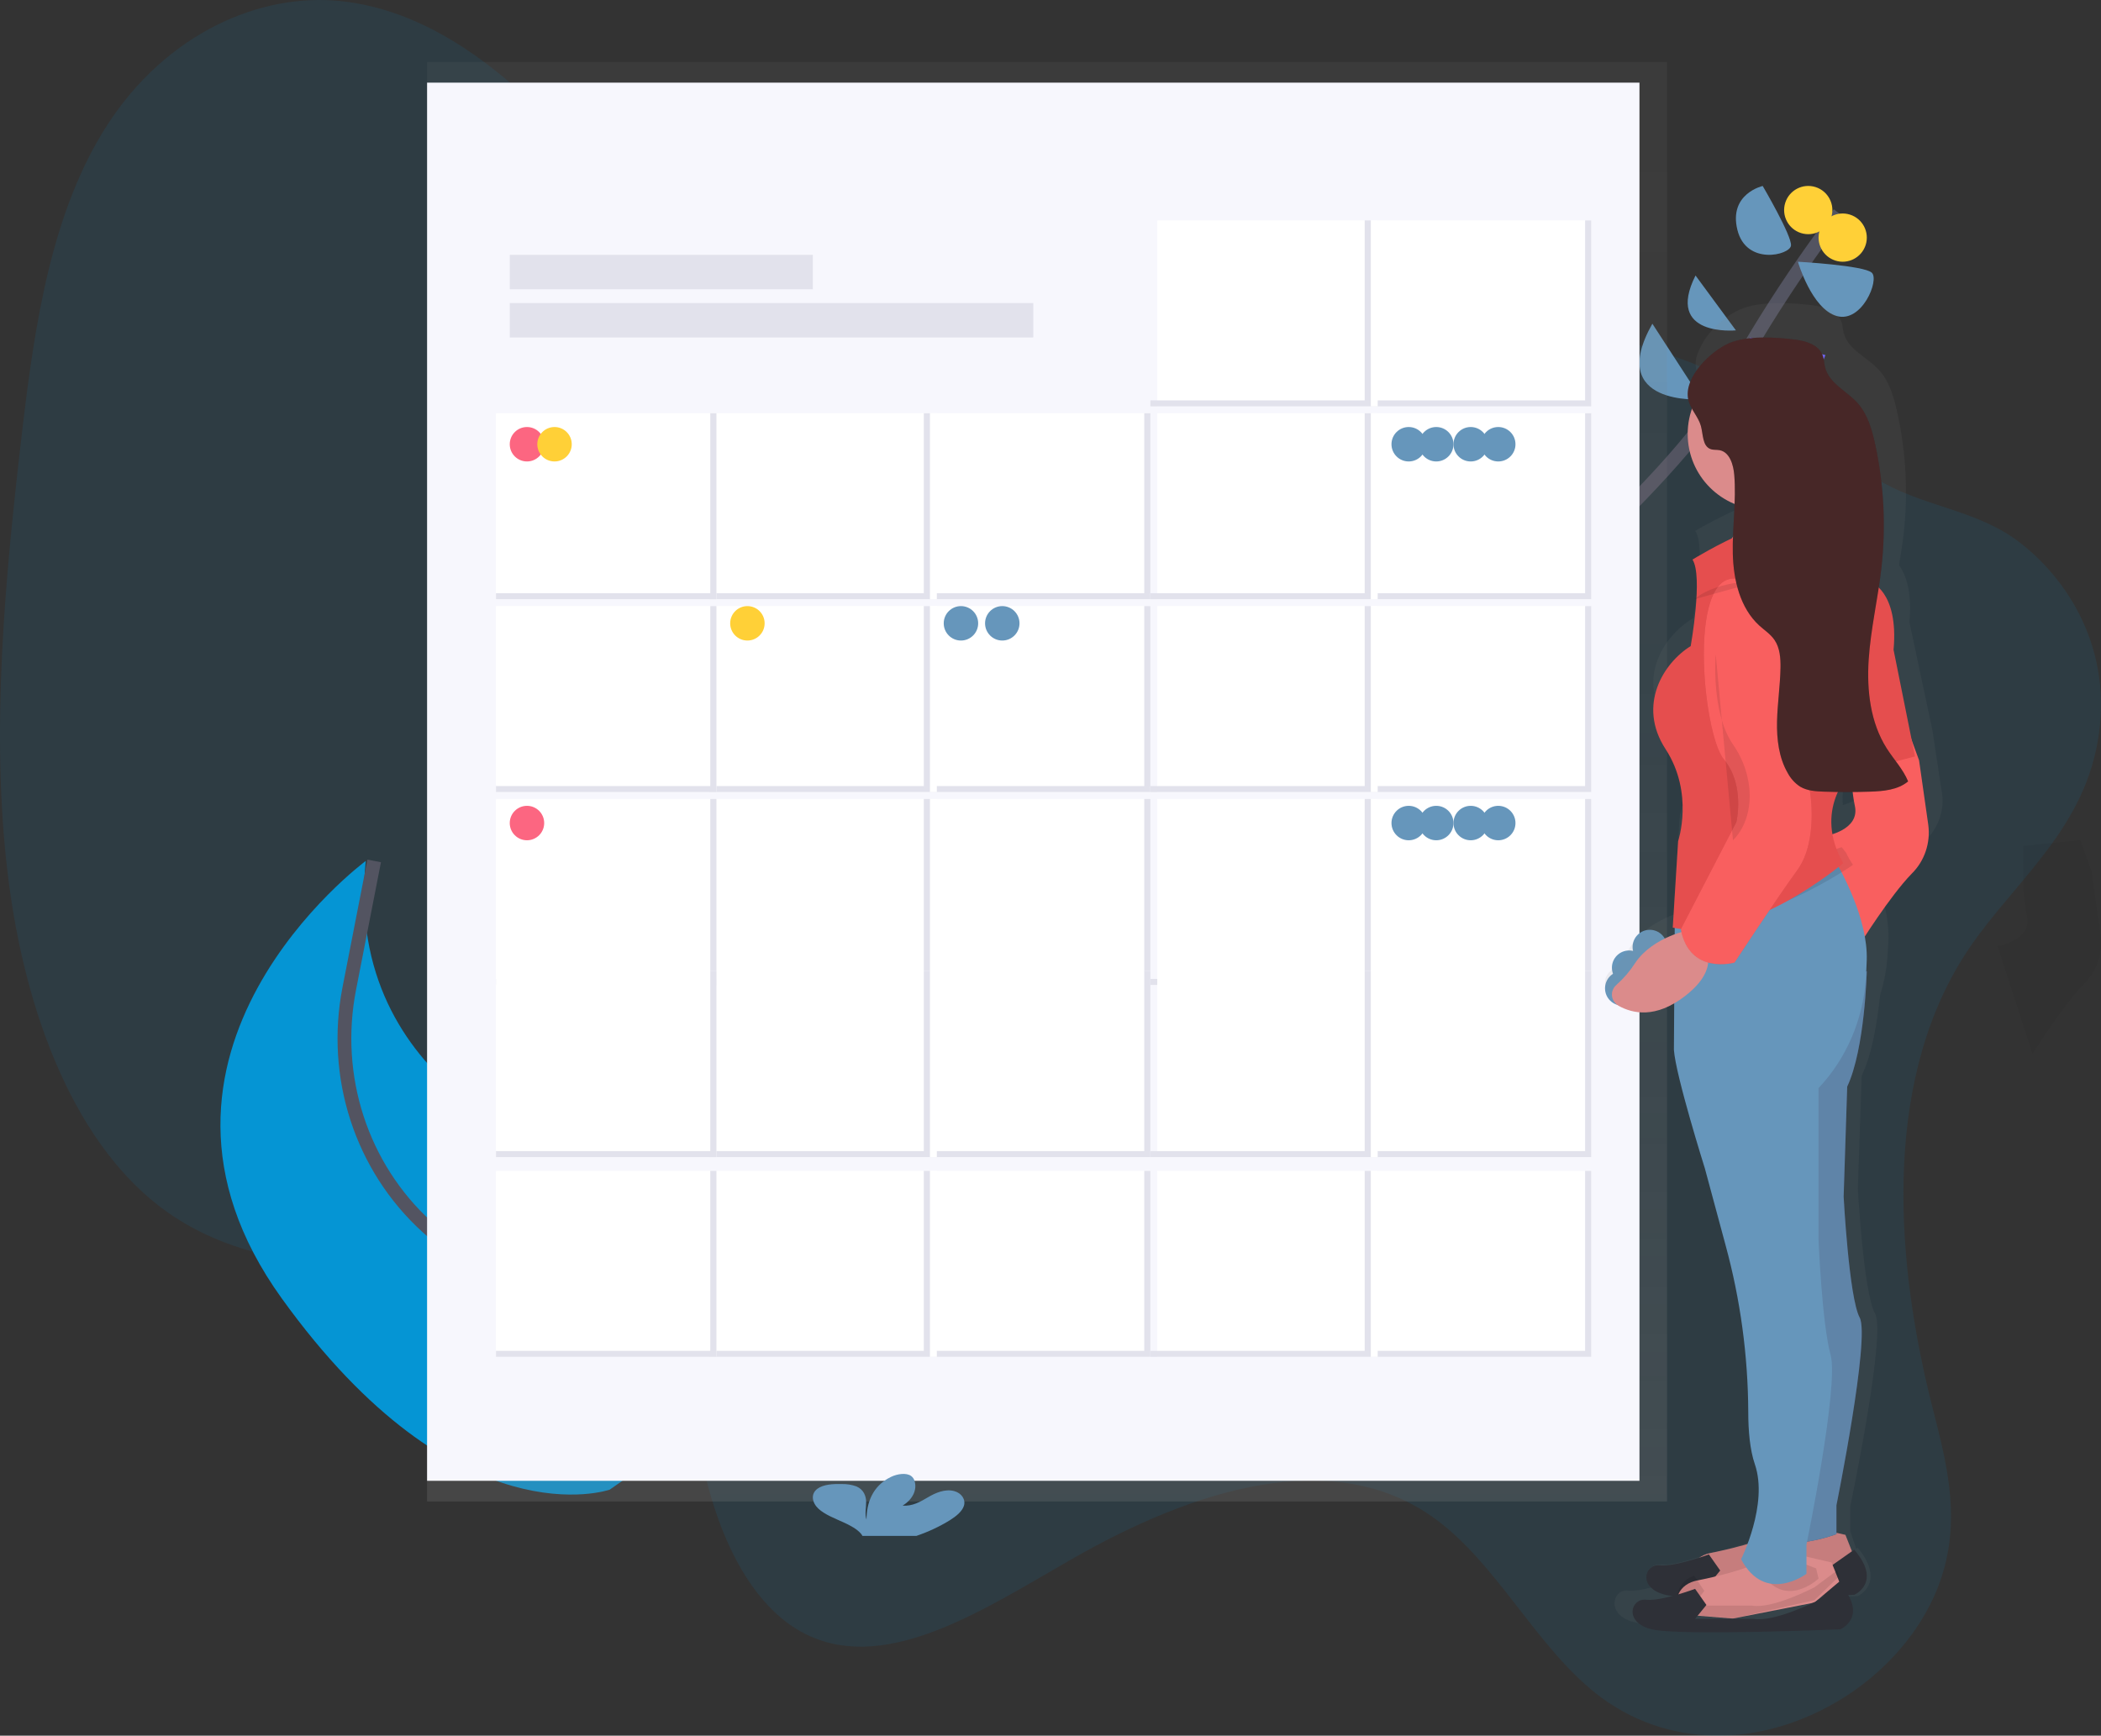<?xml version="1.0" encoding="utf-8"?>
<svg width="305px" height="252px" viewBox="0 0 305 252" version="1.1" xmlns:xlink="http://www.w3.org/1999/xlink" xmlns="http://www.w3.org/2000/svg">
  <rect x="0" y="0" width="305" height="252" fill="#333333" stroke="none"/>
  <desc>Created with Lunacy</desc>
  <defs>
    <linearGradient x1="0.5" y1="1" x2="0.5" y2="0" id="gradient_1">
      <stop offset="0" stop-color="#808080" stop-opacity="0.251" />
      <stop offset="0.54" stop-color="#808080" stop-opacity="0.122" />
      <stop offset="1" stop-color="#808080" stop-opacity="0.102" />
    </linearGradient>
    <linearGradient x1="1834.21" y1="806.87" x2="1834.21" y2="194.98" id="gradient_2">
      <stop offset="0" stop-color="#808080" stop-opacity="0.251" />
      <stop offset="0.54" stop-color="#808080" stop-opacity="0.122" />
      <stop offset="1" stop-color="#808080" stop-opacity="0.102" />
    </linearGradient>
  </defs>
  <g id="undraw_events_2p66">
    <g id="undraw_events_2p66">
      <path d="M284.854 139.239C273.139 158.119 275.334 183.84 280.479 204.12C282.201 210.91 284.184 218.078 282.712 225.678C280.912 234.97 274.349 242.267 267.707 246.446C255.597 254.045 241.77 253.834 231.7 245.889C223.005 239.026 217.279 227.056 208.401 220.561C193.556 209.689 173.172 216.279 155.472 226.439C142.955 233.61 129.178 242.736 117.608 237.569C109.469 233.941 104.394 223.705 102.025 212.566C100.881 207.188 100.19 201.313 97.568 197.216C96.008 194.781 93.863 193.151 91.64 191.813C71.347 179.623 43.891 189.815 24.321 176.011C11.103 166.69 3.589 147.439 1.119 126.853C-1.351 106.268 0.68 84.241 3.223 62.554C5.032 47.136 7.48 30.641 15.604 18.101C24.198 4.838 37.744 -1.094 49.519 0.165C61.294 1.424 71.517 8.856 80.329 17.941C91.343 29.294 101.276 43.794 115.53 47.456C125.239 49.952 135.842 47.063 146.167 45.43C163.406 42.699 180.404 43.482 197.283 44.508C213.442 45.49 229.698 46.711 244.754 52.375C255.408 56.387 263.585 64.738 273.528 70.169C280.009 73.709 287.32 74.159 293.359 78.879C300.797 84.694 307.234 95.427 304.256 108.996C301.417 121.904 291.069 129.22 284.854 139.239Z" id="Shape" fill="#0595D4" fill-opacity="0.1" fill-rule="evenodd" stroke="none" />
      <path d="M0 66C0 66 32.411 38.983 39.618 25.36C46.825 11.739 56 0 56 0" transform="translate(211 31)" id="Shape" fill="none" fill-rule="evenodd" stroke="#535461" stroke-width="2" />
      <path d="M14 2.904L0 0C0 0 3.304 13.585 14 2.904Z" transform="translate(246 60)" id="Shape" fill="#6C63FF" fill-rule="evenodd" stroke="none" />
      <path d="M1.873 0L9 10.978C9 10.978 -4.933 12.013 1.873 0Z" transform="translate(238 47)" id="Shape" fill="#6696BB" fill-rule="evenodd" stroke="none" />
      <path d="M11 2.547L0 0C0 0 6.909 13.882 11 2.547Z" transform="translate(254 49)" id="Shape" fill="#6C63FF" fill-rule="evenodd" stroke="none" />
      <path d="M1.138 0L7 7.965C7 7.965 -3.377 8.985 1.138 0Z" transform="translate(245 40)" id="Shape" fill="#6696BB" fill-rule="evenodd" stroke="none" />
      <path d="M0 0C0 0 9.601 0.531 10.731 1.597C11.86 2.662 9.299 8.908 5.648 7.888C1.996 6.868 0 0 0 0Z" transform="translate(261 38)" id="Shape" fill="#6696BB" fill-rule="evenodd" stroke="none" />
      <path d="M3.889 0C3.889 0 8.155 7.273 7.996 8.658C7.836 10.043 1.492 11.597 0.211 6.359C-1.07 1.121 3.889 0 3.889 0Z" transform="translate(252 27)" id="Shape" fill="#6696BB" fill-rule="evenodd" stroke="none" />
      <path d="M3.5 7C5.433 7 7 5.433 7 3.5C7 1.567 5.433 0 3.5 0C1.567 0 -6.21725e-15 1.567 -6.21725e-15 3.5C-6.21725e-15 5.433 1.567 7 3.5 7Z" transform="matrix(0.301 -0.954 0.954 0.301 263.109 36.784)" id="Oval" fill="#FFD037" fill-rule="evenodd" stroke="none" />
      <path d="M3.5 7C5.433 7 7 5.433 7 3.5C7 1.567 5.433 -4.9738e-14 3.5 -4.9738e-14C1.567 -4.9738e-14 0 1.567 0 3.5C0 5.433 1.567 7 3.5 7Z" transform="matrix(0.301 -0.954 0.954 0.301 258.109 32.784)" id="Oval" fill="#FFD037" fill-rule="evenodd" stroke="none" />
      <path d="M77.707 76.443C77.707 76.443 82.799 61.166 50.519 42.749C50.519 42.749 17.743 33.108 21.095 0C21.095 0 -16.689 27.919 8.878 63.482C34.445 99.045 56.513 91.283 56.513 91.283L77.707 76.443Z" transform="translate(32 125)" id="Shape" fill="#0595D4" fill-rule="evenodd" stroke="none" />
      <path d="M51 82C51 82 35.277 65.108 20.206 58.578C17.196 57.231 14.43 55.399 12.019 53.157C2.411 44.429 -1.779 31.259 0.699 18.556L4.32 0" transform="translate(50 125)" id="Shape" fill="none" fill-rule="evenodd" stroke="#535461" stroke-width="2" />
      <path d="M0 0L180 0L180 209L0 209L0 0Z" transform="translate(62 9)" id="Rectangle-path" fill="url(#gradient_1)" fill-rule="evenodd" stroke="none" />
      <path d="M0 0L176 0L176 203L0 203L0 0Z" transform="translate(62 12)" id="Rectangle-path" fill="#F7F7FD" fill-rule="evenodd" stroke="none" />
      <path d="M0 0L44 0L44 5L0 5L0 0Z" transform="translate(74 37)" id="Rectangle-path" fill="#E2E2EC" fill-rule="evenodd" stroke="none" />
      <path d="M0 0L76 0L76 5L0 5L0 0Z" transform="translate(74 44)" id="Rectangle-path" fill="#E2E2EC" fill-rule="evenodd" stroke="none" />
      <path d="M0 0L32 0L32 27L0 27L0 0Z" transform="translate(199 32)" id="Rectangle-path" fill="#FFFFFF" fill-rule="evenodd" stroke="none" />
      <path d="M31.111 0L31.111 26.129L0 26.129L0 0L31.111 0L31.111 0ZM32 0L0 0L0 27L32 27L32 0Z" transform="translate(199 32)" id="Shape" fill="#E2E2EC" stroke="none" />
      <path d="M0 0L32 0L32 27L0 27L0 0Z" transform="translate(168 32)" id="Rectangle-path" fill="#FFFFFF" fill-rule="evenodd" stroke="none" />
      <path d="M31.111 0L31.111 26.129L0 26.129L0 0L31.111 0L31.111 0ZM32 0L0 0L0 27L32 27L32 0Z" transform="translate(167 32)" id="Shape" fill="#E2E2EC" stroke="none" />
      <path d="M0 0L32 0L32 27L0 27L0 0Z" transform="translate(199 60)" id="Rectangle-path" fill="#FFFFFF" fill-rule="evenodd" stroke="none" />
      <path d="M31.111 0L31.111 26.129L0 26.129L0 0L31.111 0L31.111 0ZM32 0L0 0L0 27L32 27L32 0Z" transform="translate(199 60)" id="Shape" fill="#E2E2EC" stroke="none" />
      <path d="M0 0L32 0L32 27L0 27L0 0Z" transform="translate(168 60)" id="Rectangle-path" fill="#FFFFFF" fill-rule="evenodd" stroke="none" />
      <path d="M31.111 0L31.111 26.129L0 26.129L0 0L31.111 0L31.111 0ZM32 0L0 0L0 27L32 27L32 0Z" transform="translate(167 60)" id="Shape" fill="#E2E2EC" stroke="none" />
      <path d="M0 0L32 0L32 27L0 27L0 0Z" transform="translate(135 60)" id="Rectangle-path" fill="#FFFFFF" fill-rule="evenodd" stroke="none" />
      <path d="M31.111 0L31.111 26.129L0 26.129L0 0L31.111 0L31.111 0ZM32 0L0 0L0 27L32 27L32 0Z" transform="translate(135 60)" id="Shape" fill="#E2E2EC" stroke="none" />
      <path d="M0 0L32 0L32 27L0 27L0 0Z" transform="translate(104 60)" id="Rectangle-path" fill="#FFFFFF" fill-rule="evenodd" stroke="none" />
      <path d="M31.111 0L31.111 26.129L0 26.129L0 0L31.111 0L31.111 0ZM32 0L0 0L0 27L32 27L32 0Z" transform="translate(103 60)" id="Shape" fill="#E2E2EC" stroke="none" />
      <path d="M0 0L32 0L32 27L0 27L0 0Z" transform="translate(72 60)" id="Rectangle-path" fill="#FFFFFF" fill-rule="evenodd" stroke="none" />
      <path d="M31.111 0L31.111 26.129L0 26.129L0 0L31.111 0L31.111 0ZM32 0L0 0L0 27L32 27L32 0Z" transform="translate(72 60)" id="Shape" fill="#E2E2EC" stroke="none" />
      <path d="M0 0L32 0L32 27L0 27L0 0Z" transform="translate(199 88)" id="Rectangle-path" fill="#FFFFFF" fill-rule="evenodd" stroke="none" />
      <path d="M31.111 0L31.111 26.129L0 26.129L0 0L31.111 0L31.111 0ZM32 0L0 0L0 27L32 27L32 0Z" transform="translate(199 88)" id="Shape" fill="#E2E2EC" stroke="none" />
      <path d="M0 0L32 0L32 27L0 27L0 0Z" transform="translate(168 88)" id="Rectangle-path" fill="#FFFFFF" fill-rule="evenodd" stroke="none" />
      <path d="M31.111 0L31.111 26.129L0 26.129L0 0L31.111 0L31.111 0ZM32 0L0 0L0 27L32 27L32 0Z" transform="translate(167 88)" id="Shape" fill="#E2E2EC" stroke="none" />
      <path d="M0 0L32 0L32 27L0 27L0 0Z" transform="translate(135 88)" id="Rectangle-path" fill="#FFFFFF" fill-rule="evenodd" stroke="none" />
      <path d="M31.111 0L31.111 26.129L0 26.129L0 0L31.111 0L31.111 0ZM32 0L0 0L0 27L32 27L32 0Z" transform="translate(135 88)" id="Shape" fill="#E2E2EC" stroke="none" />
      <path d="M0 0L32 0L32 27L0 27L0 0Z" transform="translate(104 88)" id="Rectangle-path" fill="#FFFFFF" fill-rule="evenodd" stroke="none" />
      <path d="M31.111 0L31.111 26.129L0 26.129L0 0L31.111 0L31.111 0ZM32 0L0 0L0 27L32 27L32 0Z" transform="translate(103 88)" id="Shape" fill="#E2E2EC" stroke="none" />
      <path d="M0 0L32 0L32 27L0 27L0 0Z" transform="translate(72 88)" id="Rectangle-path" fill="#FFFFFF" fill-rule="evenodd" stroke="none" />
      <path d="M31.111 0L31.111 26.129L0 26.129L0 0L31.111 0L31.111 0ZM32 0L0 0L0 27L32 27L32 0Z" transform="translate(72 88)" id="Shape" fill="#E2E2EC" stroke="none" />
      <path d="M0 0L32 0L32 27L0 27L0 0Z" transform="translate(199 116)" id="Rectangle-path" fill="#FFFFFF" fill-rule="evenodd" stroke="none" />
      <path d="M31.111 0L31.111 26.129L0 26.129L0 0L31.111 0L31.111 0ZM32 0L0 0L0 27L32 27L32 0Z" transform="translate(199 116)" id="Shape" fill="#E2E2EC" stroke="none" />
      <path d="M0 0L32 0L32 27L0 27L0 0Z" transform="translate(168 116)" id="Rectangle-path" fill="#FFFFFF" fill-rule="evenodd" stroke="none" />
      <path d="M31.111 0L31.111 26.129L0 26.129L0 0L31.111 0L31.111 0ZM32 0L0 0L0 27L32 27L32 0Z" transform="translate(167 116)" id="Shape" fill="#E2E2EC" stroke="none" />
      <path d="M0 0L32 0L32 27L0 27L0 0Z" transform="translate(135 116)" id="Rectangle-path" fill="#FFFFFF" fill-rule="evenodd" stroke="none" />
      <path d="M31.111 0L31.111 26.129L0 26.129L0 0L31.111 0L31.111 0ZM32 0L0 0L0 27L32 27L32 0Z" transform="translate(135 116)" id="Shape" fill="#E2E2EC" stroke="none" />
      <path d="M0 0L32 0L32 27L0 27L0 0Z" transform="translate(104 116)" id="Rectangle-path" fill="#FFFFFF" fill-rule="evenodd" stroke="none" />
      <path d="M31.111 0L31.111 26.129L0 26.129L0 0L31.111 0L31.111 0ZM32 0L0 0L0 27L32 27L32 0Z" transform="translate(103 116)" id="Shape" fill="#E2E2EC" stroke="none" />
      <path d="M0 0L32 0L32 27L0 27L0 0Z" transform="translate(72 116)" id="Rectangle-path" fill="#FFFFFF" fill-rule="evenodd" stroke="none" />
      <path d="M31.111 0L31.111 26.129L0 26.129L0 0L31.111 0L31.111 0ZM32 0L0 0L0 27L32 27L32 0Z" transform="translate(72 116)" id="Shape" fill="#E2E2EC" stroke="none" />
      <path d="M0 0L32 0L32 27L0 27L0 0Z" transform="translate(199 141)" id="Rectangle-path" fill="#FFFFFF" fill-rule="evenodd" stroke="none" />
      <path d="M31.111 0L31.111 26.129L0 26.129L0 0L31.111 0L31.111 0ZM32 0L0 0L0 27L32 27L32 0Z" transform="translate(199 141)" id="Shape" fill="#E2E2EC" stroke="none" />
      <path d="M0 0L32 0L32 27L0 27L0 0Z" transform="translate(168 141)" id="Rectangle-path" fill="#FFFFFF" fill-rule="evenodd" stroke="none" />
      <path d="M31.111 0L31.111 26.129L0 26.129L0 0L31.111 0L31.111 0ZM32 0L0 0L0 27L32 27L32 0Z" transform="translate(167 141)" id="Shape" fill="#E2E2EC" stroke="none" />
      <path d="M0 0L32 0L32 27L0 27L0 0Z" transform="translate(135 141)" id="Rectangle-path" fill="#FFFFFF" fill-rule="evenodd" stroke="none" />
      <path d="M31.111 0L31.111 26.129L0 26.129L0 0L31.111 0L31.111 0ZM32 0L0 0L0 27L32 27L32 0Z" transform="translate(135 141)" id="Shape" fill="#E2E2EC" stroke="none" />
      <path d="M0 0L32 0L32 27L0 27L0 0Z" transform="translate(104 141)" id="Rectangle-path" fill="#FFFFFF" fill-rule="evenodd" stroke="none" />
      <path d="M31.111 0L31.111 26.129L0 26.129L0 0L31.111 0L31.111 0ZM32 0L0 0L0 27L32 27L32 0Z" transform="translate(103 141)" id="Shape" fill="#E2E2EC" stroke="none" />
      <path d="M0 0L32 0L32 27L0 27L0 0Z" transform="translate(72 141)" id="Rectangle-path" fill="#FFFFFF" fill-rule="evenodd" stroke="none" />
      <path d="M31.111 0L31.111 26.129L0 26.129L0 0L31.111 0L31.111 0ZM32 0L0 0L0 27L32 27L32 0Z" transform="translate(72 141)" id="Shape" fill="#E2E2EC" stroke="none" />
      <path d="M0 0L32 0L32 27L0 27L0 0Z" transform="translate(199 170)" id="Rectangle-path" fill="#FFFFFF" fill-rule="evenodd" stroke="none" />
      <path d="M31.111 0L31.111 26.129L0 26.129L0 0L31.111 0L31.111 0ZM32 0L0 0L0 27L32 27L32 0Z" transform="translate(199 170)" id="Shape" fill="#E2E2EC" stroke="none" />
      <path d="M0 0L32 0L32 27L0 27L0 0Z" transform="translate(168 170)" id="Rectangle-path" fill="#FFFFFF" fill-rule="evenodd" stroke="none" />
      <path d="M31.111 0L31.111 26.129L0 26.129L0 0L31.111 0L31.111 0ZM32 0L0 0L0 27L32 27L32 0Z" transform="translate(167 170)" id="Shape" fill="#E2E2EC" stroke="none" />
      <path d="M0 0L32 0L32 27L0 27L0 0Z" transform="translate(135 170)" id="Rectangle-path" fill="#FFFFFF" fill-rule="evenodd" stroke="none" />
      <path d="M31.111 0L31.111 26.129L0 26.129L0 0L31.111 0L31.111 0ZM32 0L0 0L0 27L32 27L32 0Z" transform="translate(135 170)" id="Shape" fill="#E2E2EC" stroke="none" />
      <path d="M0 0L32 0L32 27L0 27L0 0Z" transform="translate(104 170)" id="Rectangle-path" fill="#FFFFFF" fill-rule="evenodd" stroke="none" />
      <path d="M31.111 0L31.111 26.129L0 26.129L0 0L31.111 0L31.111 0ZM32 0L0 0L0 27L32 27L32 0Z" transform="translate(103 170)" id="Shape" fill="#E2E2EC" stroke="none" />
      <path d="M0 0L32 0L32 27L0 27L0 0Z" transform="translate(72 170)" id="Rectangle-path" fill="#FFFFFF" fill-rule="evenodd" stroke="none" />
      <path d="M31.111 0L31.111 26.129L0 26.129L0 0L31.111 0L31.111 0ZM32 0L0 0L0 27L32 27L32 0Z" transform="translate(72 170)" id="Shape" fill="#E2E2EC" stroke="none" />
      <path d="M19.882 6.73C20.801 6.149 21.665 5.464 21.932 4.629C22.216 3.711 21.586 2.769 20.499 2.487C19.185 2.145 17.781 2.755 16.714 3.39C15.648 4.024 14.43 4.728 13.036 4.597C14.478 3.727 15.166 2.316 14.767 1.034C14.699 0.758 14.531 0.506 14.285 0.311C13.556 -0.224 12.232 0.009 11.358 0.426C8.579 1.765 7.805 4.321 7.789 6.631C7.51 5.799 7.744 4.931 7.738 4.075C7.731 3.218 7.387 2.273 6.327 1.813C5.649 1.568 4.914 1.45 4.175 1.468C2.925 1.436 1.534 1.521 0.682 2.142C-0.378 2.913 -0.102 4.209 0.82 5.057C1.743 5.906 3.147 6.438 4.435 7.025C5.418 7.472 6.414 7.994 7.005 8.7C7.083 8.794 7.147 8.894 7.198 9L15.028 9C16.752 8.414 18.383 7.651 19.882 6.73L19.882 6.73Z" transform="translate(118 214)" id="Shape" fill="#6696BB" fill-rule="evenodd" stroke="none" />
      <path d="M2.5 5C3.881 5 5 3.881 5 2.5C5 1.119 3.881 0 2.5 0C1.119 0 0 1.119 0 2.5C0 3.881 1.119 5 2.5 5Z" transform="translate(74 62)" id="Oval" fill="#FC6681" fill-rule="evenodd" stroke="none" />
      <path d="M2.5 5C3.881 5 5 3.881 5 2.5C5 1.119 3.881 0 2.5 0C1.119 0 0 1.119 0 2.5C0 3.881 1.119 5 2.5 5Z" transform="translate(78 62)" id="Oval" fill="#FFD037" fill-rule="evenodd" stroke="none" />
      <path d="M2.5 5C3.881 5 5 3.881 5 2.5C5 1.119 3.881 0 2.5 0C1.119 0 0 1.119 0 2.5C0 3.881 1.119 5 2.5 5Z" transform="translate(137 88)" id="Oval" fill="#6696BB" fill-rule="evenodd" stroke="none" />
      <path d="M2.5 5C3.881 5 5 3.881 5 2.5C5 1.119 3.881 0 2.5 0C1.119 0 0 1.119 0 2.5C0 3.881 1.119 5 2.5 5Z" transform="translate(143 88)" id="Oval" fill="#6696BB" fill-rule="evenodd" stroke="none" />
      <path d="M2.5 5C3.881 5 5 3.881 5 2.5C5 1.119 3.881 0 2.5 0C1.119 0 0 1.119 0 2.5C0 3.881 1.119 5 2.5 5Z" transform="translate(233 141)" id="Oval" fill="#6696BB" fill-rule="evenodd" stroke="none" />
      <path d="M2.5 5C3.881 5 5 3.881 5 2.5C5 1.119 3.881 0 2.5 0C1.119 0 0 1.119 0 2.5C0 3.881 1.119 5 2.5 5Z" transform="translate(234 138)" id="Oval" fill="#6696BB" fill-rule="evenodd" stroke="none" />
      <path d="M2.5 5C3.881 5 5 3.881 5 2.5C5 1.119 3.881 0 2.5 0C1.119 0 0 1.119 0 2.5C0 3.881 1.119 5 2.5 5Z" transform="translate(237 135)" id="Oval" fill="#6696BB" fill-rule="evenodd" stroke="none" />
      <path d="M2.5 5C3.881 5 5 3.881 5 2.5C5 1.119 3.881 0 2.5 0C1.119 0 0 1.119 0 2.5C0 3.881 1.119 5 2.5 5Z" transform="translate(202 62)" id="Oval" fill="#6696BB" fill-rule="evenodd" stroke="none" />
      <path d="M2.5 5C3.881 5 5 3.881 5 2.5C5 1.119 3.881 0 2.5 0C1.119 0 0 1.119 0 2.5C0 3.881 1.119 5 2.5 5Z" transform="translate(206 62)" id="Oval" fill="#6696BB" fill-rule="evenodd" stroke="none" />
      <path d="M2.5 5C3.881 5 5 3.881 5 2.5C5 1.119 3.881 0 2.5 0C1.119 0 0 1.119 0 2.5C0 3.881 1.119 5 2.5 5Z" transform="translate(211 62)" id="Oval" fill="#6696BB" fill-rule="evenodd" stroke="none" />
      <path d="M2.5 5C3.881 5 5 3.881 5 2.5C5 1.119 3.881 0 2.5 0C1.119 0 0 1.119 0 2.5C0 3.881 1.119 5 2.5 5Z" transform="translate(215 62)" id="Oval" fill="#6696BB" fill-rule="evenodd" stroke="none" />
      <path d="M2.5 5C3.881 5 5 3.881 5 2.5C5 1.119 3.881 0 2.5 0C1.119 0 0 1.119 0 2.5C0 3.881 1.119 5 2.5 5Z" transform="translate(202 117)" id="Oval" fill="#6696BB" fill-rule="evenodd" stroke="none" />
      <path d="M2.5 5C3.881 5 5 3.881 5 2.5C5 1.119 3.881 0 2.5 0C1.119 0 0 1.119 0 2.5C0 3.881 1.119 5 2.5 5Z" transform="translate(206 117)" id="Oval" fill="#6696BB" fill-rule="evenodd" stroke="none" />
      <path d="M2.5 5C3.881 5 5 3.881 5 2.5C5 1.119 3.881 0 2.5 0C1.119 0 0 1.119 0 2.5C0 3.881 1.119 5 2.5 5Z" transform="translate(211 117)" id="Oval" fill="#6696BB" fill-rule="evenodd" stroke="none" />
      <path d="M2.5 5C3.881 5 5 3.881 5 2.5C5 1.119 3.881 0 2.5 0C1.119 0 0 1.119 0 2.5C0 3.881 1.119 5 2.5 5Z" transform="translate(215 117)" id="Oval" fill="#6696BB" fill-rule="evenodd" stroke="none" />
      <path d="M2.5 5C3.881 5 5 3.881 5 2.5C5 1.119 3.881 0 2.5 0C1.119 0 0 1.119 0 2.5C0 3.881 1.119 5 2.5 5Z" transform="translate(106 88)" id="Oval" fill="#FFD037" fill-rule="evenodd" stroke="none" />
      <path d="M2.5 5C3.881 5 5 3.881 5 2.5C5 1.119 3.881 0 2.5 0C1.119 0 0 1.119 0 2.5C0 3.881 1.119 5 2.5 5Z" transform="translate(74 117)" id="Oval" fill="#FC6681" fill-rule="evenodd" stroke="none" />
      <path d="M1.074 100.486C3.056 101.644 6.149 102.397 10.065 99.909L10.027 105.419C10.306 109.185 15.029 122.963 15.029 122.963L18.359 134.291C20.745 142.294 21.977 150.59 22.019 158.933C22.019 161.698 22.279 164.547 23.081 166.69C24.854 171.431 22.384 177.541 21.312 179.816C19.507 180.419 17.673 180.93 15.815 181.347C15.648 181.385 15.484 181.434 15.324 181.495L15.302 181.463C15.302 181.463 10.303 183.424 8.083 183.155C6.428 182.954 5.391 184.997 6.688 186.5C5.463 186.813 4.208 187.036 3.361 186.933C1.141 186.663 0.027 190.441 4.195 191.52C8.362 192.6 31.974 191.52 31.974 191.52C33.34 190.844 34.071 189.339 33.75 187.861C35.565 187.792 36.697 187.739 36.697 187.739C36.697 187.739 40.864 185.856 36.697 180.72L36.475 180.886L35.584 178.291L35.584 174.786C35.584 174.786 40.861 149.682 39.196 146.714C37.531 143.746 36.697 128.63 36.697 128.63L37.261 112.166C38.768 109.09 39.538 104.271 39.929 100.502C40.495 98.704 40.853 96.848 40.994 94.97C41.061 94.085 41.115 93.156 41.15 92.193C41.164 90.08 40.814 87.98 40.116 85.983C41.702 83.724 44.28 80.231 46.408 78.166C49.741 74.928 48.907 71.147 48.907 71.147L47.518 61.968L44.185 46.313C44.603 41.971 43.687 39.47 42.675 38.058C42.916 36.655 43.141 35.252 43.309 33.843C44.048 27.716 43.719 21.509 42.336 15.493C41.854 13.394 41.197 11.241 39.71 9.65C38.026 7.849 35.292 6.751 34.664 4.391C34.508 3.804 34.502 3.18 34.277 2.615C33.668 1.071 31.74 0.509 30.052 0.308C27.046 -0.052 22.698 -0.319 19.808 0.842C17.791 1.658 15.013 3.905 13.909 6.314C13.275 7.422 12.98 8.586 13.25 9.681C13.356 10.085 13.517 10.472 13.729 10.833C13.298 11.987 13.079 13.208 13.082 14.438C13.102 18.766 15.797 22.641 19.875 24.207C19.942 24.414 20.002 24.618 20.053 24.819C20.179 25.302 20.27 25.794 20.325 26.29C20.271 27.232 20.211 28.201 20.167 29.158C20.135 29.29 20.101 29.42 20.065 29.547C17.676 30.594 15.347 31.769 13.088 33.068C14.756 35.497 12.809 45.755 12.809 45.755C8.641 48.184 4.474 54.394 8.92 60.87C13.367 67.347 10.865 74.363 10.865 74.363L10.17 84.916L10.17 84.916L10.17 84.935L10.03 87.047L10.084 87.047L10.03 87.847L10.151 87.869L10.151 88.728C8.201 89.438 5.349 90.869 3.649 93.514C2.846 94.815 1.867 96.003 0.741 97.044C0.216 97.493 -0.056 98.166 0.01 98.85C0.076 99.534 0.473 100.144 1.074 100.486ZM34.527 72.889C34.344 71.055 34.717 69.21 35.605 67.556C36.319 67.568 37.034 67.576 37.751 67.578C37.823 68.035 37.91 68.47 38.014 68.867C38.631 71.256 36.166 72.4 34.523 72.886L34.527 72.889Z" transform="translate(233 44)" id="Shape" fill="url(#gradient_2)" stroke="none" />
      <path d="M22.898 1.849L24 4.639L20.402 7.674L8.547 10L0 9.302L0.553 6.744L0.553 6.744C0.886 5.623 1.934 4.753 3.268 4.49C6.781 3.794 13.48 2.205 14.887 0L22.898 1.849Z" transform="translate(245 221)" id="Shape" fill="#DB8B8B" fill-rule="evenodd" stroke="none" />
      <path d="M22.898 1.849L24 4.639L20.402 7.674L8.547 10L0 9.302L0.553 6.744L0.553 6.744C0.886 5.623 1.934 4.753 3.268 4.49C6.781 3.794 13.48 2.205 14.887 0L22.898 1.849Z" transform="translate(245 221)" id="Shape" fill="#000000" fill-opacity="0.1" fill-rule="evenodd" stroke="none" />
      <path d="M9.075 5.043L10.72 3.026L9.075 0.688C9.075 0.688 4.144 2.52 1.952 2.268C-0.239 2.017 -1.334 5.561 2.775 6.557C6.884 7.554 30.174 6.557 30.174 6.557C30.174 6.557 34.283 4.791 30.174 0L26.598 2.523C26.598 2.523 20.57 5.549 17.557 5.046L9.075 5.043Z" transform="translate(239 225)" id="Shape" fill="#2E3037" fill-rule="evenodd" stroke="none" />
      <path d="M0 9.302L8.547 10L20.402 7.676L24 4.643L23.709 3.904L23.297 2.867L22.885 1.858L14.89 0C14.482 0.562 13.921 1.034 13.255 1.379C10.657 2.876 5.993 3.956 3.255 4.497C3.144 4.52 3.035 4.548 2.928 4.582C1.749 4.916 0.854 5.733 0.553 6.749L0 9.302Z" transform="translate(243 225)" id="Shape" fill="#DB8B8B" fill-rule="evenodd" stroke="none" />
      <path d="M0 6.199L8.547 7L20.402 4.331L24 0.848L23.709 0L20.418 2.45C20.418 2.45 14.354 5.651 11.321 5.119L2.758 5.119L4.413 2.986L2.928 0.769C1.749 1.153 0.854 2.091 0.553 3.258L0 6.199Z" transform="translate(243 228)" id="Shape" fill="#000000" fill-opacity="0.1" fill-rule="evenodd" stroke="none" />
      <path d="M9.075 5.043L10.72 3.026L9.075 0.688C9.075 0.688 4.144 2.52 1.952 2.268C-0.239 2.017 -1.334 5.561 2.775 6.557C6.884 7.554 30.174 6.557 30.174 6.557C30.174 6.557 34.283 4.791 30.174 0L26.598 2.523C26.598 2.523 20.57 5.549 17.557 5.046L9.075 5.043Z" transform="translate(237 230)" id="Shape" fill="#2E3037" fill-rule="evenodd" stroke="none" />
      <path d="M0 13.855C0 13.855 12 15.161 10.25 9.934C9.761 8.451 9.633 6.864 9.879 5.317C10.191 3.399 10.916 1.581 12 0L0.75 1.83C1.424 3.009 1.938 4.281 2.275 5.609C3.615 11.153 0 13.855 0 13.855Z" transform="translate(250 66)" id="Shape" fill="#DB8B8B" fill-rule="evenodd" stroke="none" />
      <path d="M15 0C15 0 14.742 11.266 12.158 16.768L11.64 32.75C11.64 32.75 12.416 47.423 13.967 50.305C15.518 53.187 10.595 77.553 10.595 77.553L10.595 81.747C10.595 81.747 2.318 84.89 0 81.221L2.327 50.041L1.294 6.811L15 0Z" transform="translate(256 141)" id="Shape" fill="#474463" fill-rule="evenodd" stroke="none" />
      <path d="M15 0C15 0 14.742 11.266 12.158 16.768L11.64 32.75C11.64 32.75 12.416 47.423 13.967 50.305C15.518 53.187 10.595 77.553 10.595 77.553L10.595 81.747C10.595 81.747 2.318 84.89 0 81.221L2.327 50.041L1.294 6.811L15 0Z" transform="translate(256 141)" id="Shape" fill="#6696BB" fill-opacity="0.78" fill-rule="evenodd" stroke="none" />
      <path d="M11.989 0L13.589 4.391L14.92 13.72C15.285 16.356 14.391 19.012 12.52 20.851C9.324 24.142 5.059 31 5.059 31L0 15.376C0 15.376 5.059 14.553 4.265 10.985C3.471 7.418 3.728 0.81 3.728 0.81L11.989 0Z" transform="translate(265 106)" id="Shape" fill="#F95F5F" fill-rule="evenodd" stroke="none" />
      <path d="M11.989 0L13.589 4.391L14.92 13.72C15.285 16.356 14.391 19.012 12.52 20.851C9.324 24.142 5.059 31 5.059 31L0 15.376C0 15.376 5.059 14.553 4.265 10.985C3.471 7.418 3.728 0.81 3.728 0.81L11.989 0Z" transform="translate(290 122)" id="Shape" fill="#000000" fill-opacity="0.05" fill-rule="evenodd" stroke="none" />
      <path d="M3.34155e-14 2.016C3.177 8.856 8.124 4.981 9 4.209L8.641 2.712L1.458 0C1.095 0.82 0.595 1.51 0 2.016L3.34155e-14 2.016Z" transform="translate(255 225)" id="Shape" fill="#000000" fill-opacity="0.1" fill-rule="evenodd" stroke="none" />
      <path d="M0 29.433C0.249 33.145 4.499 46.661 4.499 46.661L7.498 57.785C9.647 65.65 10.755 73.794 10.793 81.982C10.793 84.696 11.027 87.495 11.751 89.599C13.75 95.43 9.752 103.383 9.752 103.383C13.252 110.01 19.243 105.503 19.243 105.503L19.243 101.264C19.243 101.264 23.988 78.202 22.743 73.698C21.497 69.195 20.993 56.999 20.993 56.999L20.993 34.984C24.997 30.753 27.432 25.136 27.853 19.159C27.912 18.291 27.96 17.379 27.992 16.432C28.194 10.457 24.338 3.441 22.832 0.943C22.47 0.34 22.238 0 22.238 0L0.166 9.284L0.116 9.306L0.116 10.212L0.116 12.215L0 29.433Z" transform="translate(243 123)" id="Shape" fill="#6696BB" fill-rule="evenodd" stroke="none" />
      <path d="M0 2.039C0.659 3.355 1.161 4.775 1.491 6.257C3.905 7.35 6.586 7.233 8.926 5.931C9.231 3.792 9.94 1.763 11 0L0 2.039Z" transform="translate(252 66)" id="Shape" fill="#000000" fill-opacity="0.1" fill-rule="evenodd" stroke="none" />
      <path d="M11 22C17.075 22 22 17.075 22 11C22 4.925 17.075 0 11 0C4.925 0 0 4.925 0 11C0 17.075 4.925 22 11 22Z" transform="translate(245 52)" id="Oval" fill="#DB8B8B" fill-rule="evenodd" stroke="none" />
      <path d="M0 10.718L0.117 10.737C11.592 12.747 26 2.563 26 2.563C25.614 2.008 25.281 1.429 25.003 0.829C24.607 0.299 24.354 0 24.354 0L0.188 8.161L0.127 8.976L0 10.718Z" transform="translate(243 123)" id="Shape" fill="#000000" fill-opacity="0.1" fill-rule="evenodd" stroke="none" />
      <path d="M5.697 6.247C5.697 6.247 20.286 -2.837 24.975 0.903L31.487 9.461C31.487 9.461 35.657 10.795 34.887 19.343L38 34.831L28.622 37.237C28.622 37.237 23.151 42.581 27.581 50.327C27.581 50.327 13.773 62.078 2.831 59.676L3.613 47.122C3.613 47.122 5.959 40.178 1.79 33.767C-2.38 27.355 1.53 21.213 5.437 18.807C5.437 18.804 7.258 8.652 5.697 6.247Z" transform="translate(240 75)" id="Shape" fill="#E54E4E" fill-rule="evenodd" stroke="none" />
      <path d="M11.356 0C11.356 0 5.945 0.966 3.368 4.83C2.624 5.99 1.717 7.05 0.671 7.982C0.194 8.387 -0.051 8.98 0.009 9.581C0.069 10.182 0.428 10.721 0.977 11.036C3.022 12.182 6.358 12.896 10.571 9.652C17.798 4.106 11.356 0 11.356 0Z" transform="translate(234 135)" id="Shape" fill="#DB8B8B" fill-rule="evenodd" stroke="none" />
      <path d="M8.832 0.202C8.832 0.202 14.036 -0.337 15.336 13.621C16.636 27.578 18.732 30.798 18.732 30.798C18.732 30.798 20.031 38.046 16.91 42.339C13.789 46.631 7.804 55.758 7.804 55.758C7.804 55.758 1.3 57.637 0 50.927L8.066 35.361C8.066 35.361 9.366 29.992 6.245 26.235C3.124 22.477 0.766 -2.483 8.832 0.202Z" transform="translate(244 84)" id="Shape" fill="#000000" fill-opacity="0.1" fill-rule="evenodd" stroke="none" />
      <path d="M8.832 0.202C8.832 0.202 14.036 -0.337 15.336 13.621C16.636 27.578 18.732 30.798 18.732 30.798C18.732 30.798 20.031 38.046 16.91 42.339C13.789 46.631 7.804 55.758 7.804 55.758C7.804 55.758 1.3 57.637 0 50.927L8.066 35.361C8.066 35.361 9.366 29.992 6.245 26.235C3.124 22.477 0.775 -2.483 8.832 0.202Z" transform="translate(244 84)" id="Shape" fill="#F95F5F" fill-rule="evenodd" stroke="none" />
      <path d="M0.068 0C0.068 0 -0.649 8.444 2.576 13.089C5.801 17.735 5.814 23.723 2.576 27" transform="translate(249 95)" id="Shape" fill="#000000" fill-opacity="0.1" fill-rule="evenodd" stroke="none" />
      <path d="M0 5C0 5 2.249 2.648 8.72 2.352C15.19 2.055 18 0 18 0" transform="translate(246 82)" id="Shape" fill="#000000" fill-opacity="0.1" fill-rule="evenodd" stroke="none" />
      <path d="M15.613 0.308C17.202 0.508 19.027 1.066 19.591 2.592C19.802 3.154 19.808 3.772 19.954 4.353C20.547 6.688 23.119 7.777 24.705 9.563C26.104 11.149 26.722 13.272 27.187 15.35C28.493 21.31 28.808 27.451 28.118 33.518C27.609 37.96 26.567 42.319 26.275 46.774C25.983 51.229 26.517 55.915 28.897 59.659C29.921 61.268 31.274 62.683 32 64.453C30.501 65.697 28.432 65.875 26.498 65.941C24.25 66.02 22 66.02 19.75 65.941C18.57 65.9 17.339 65.821 16.321 65.212C15.567 64.719 14.948 64.039 14.521 63.235C13.233 61.014 12.911 58.317 12.97 55.728C13.029 53.139 13.426 50.562 13.472 47.97C13.497 46.558 13.389 45.058 12.594 43.903C12.02 43.068 11.148 42.507 10.403 41.831C7.611 39.292 6.643 35.225 6.55 31.402C6.457 27.578 7.074 23.749 6.758 19.938C6.633 18.447 6.087 16.654 4.654 16.366C4.201 16.273 3.723 16.366 3.288 16.188C2.137 15.734 2.249 14.075 1.92 12.86C1.551 11.495 0.412 10.442 0.092 9.052C-0.662 5.816 3.366 1.954 6.007 0.828C8.691 -0.321 12.784 -0.048 15.613 0.308Z" transform="translate(245 49)" id="Shape" fill="#000000" fill-opacity="0.1" fill-rule="evenodd" stroke="none" />
      <path d="M15.613 0.31C17.202 0.51 19.027 1.068 19.591 2.594C19.802 3.156 19.808 3.775 19.954 4.355C20.547 6.69 23.119 7.779 24.705 9.565C26.104 11.151 26.722 13.274 27.187 15.352C28.493 21.311 28.808 27.453 28.118 33.519C27.609 37.961 26.567 42.32 26.275 46.775C25.983 51.229 26.517 55.916 28.897 59.659C29.921 61.268 31.274 62.683 32 64.453C30.501 65.697 28.432 65.875 26.498 65.941C24.25 66.02 22 66.02 19.75 65.941C18.57 65.9 17.339 65.821 16.321 65.212C15.567 64.719 14.948 64.039 14.521 63.235C13.233 61.014 12.911 58.317 12.97 55.728C13.029 53.139 13.426 50.563 13.472 47.971C13.497 46.559 13.389 45.058 12.594 43.904C12.02 43.069 11.148 42.508 10.403 41.832C7.611 39.294 6.643 35.226 6.55 31.403C6.457 27.58 7.074 23.75 6.758 19.94C6.633 18.449 6.087 16.656 4.654 16.367C4.201 16.275 3.723 16.367 3.288 16.19C2.137 15.736 2.249 14.077 1.92 12.861C1.551 11.497 0.412 10.444 0.092 9.054C-0.662 5.818 3.366 1.957 6.007 0.83C8.691 -0.321 12.784 -0.048 15.613 0.31Z" transform="translate(245 49)" id="Shape" fill="#472727" fill-rule="evenodd" stroke="none" />
    </g>
  </g>
</svg>